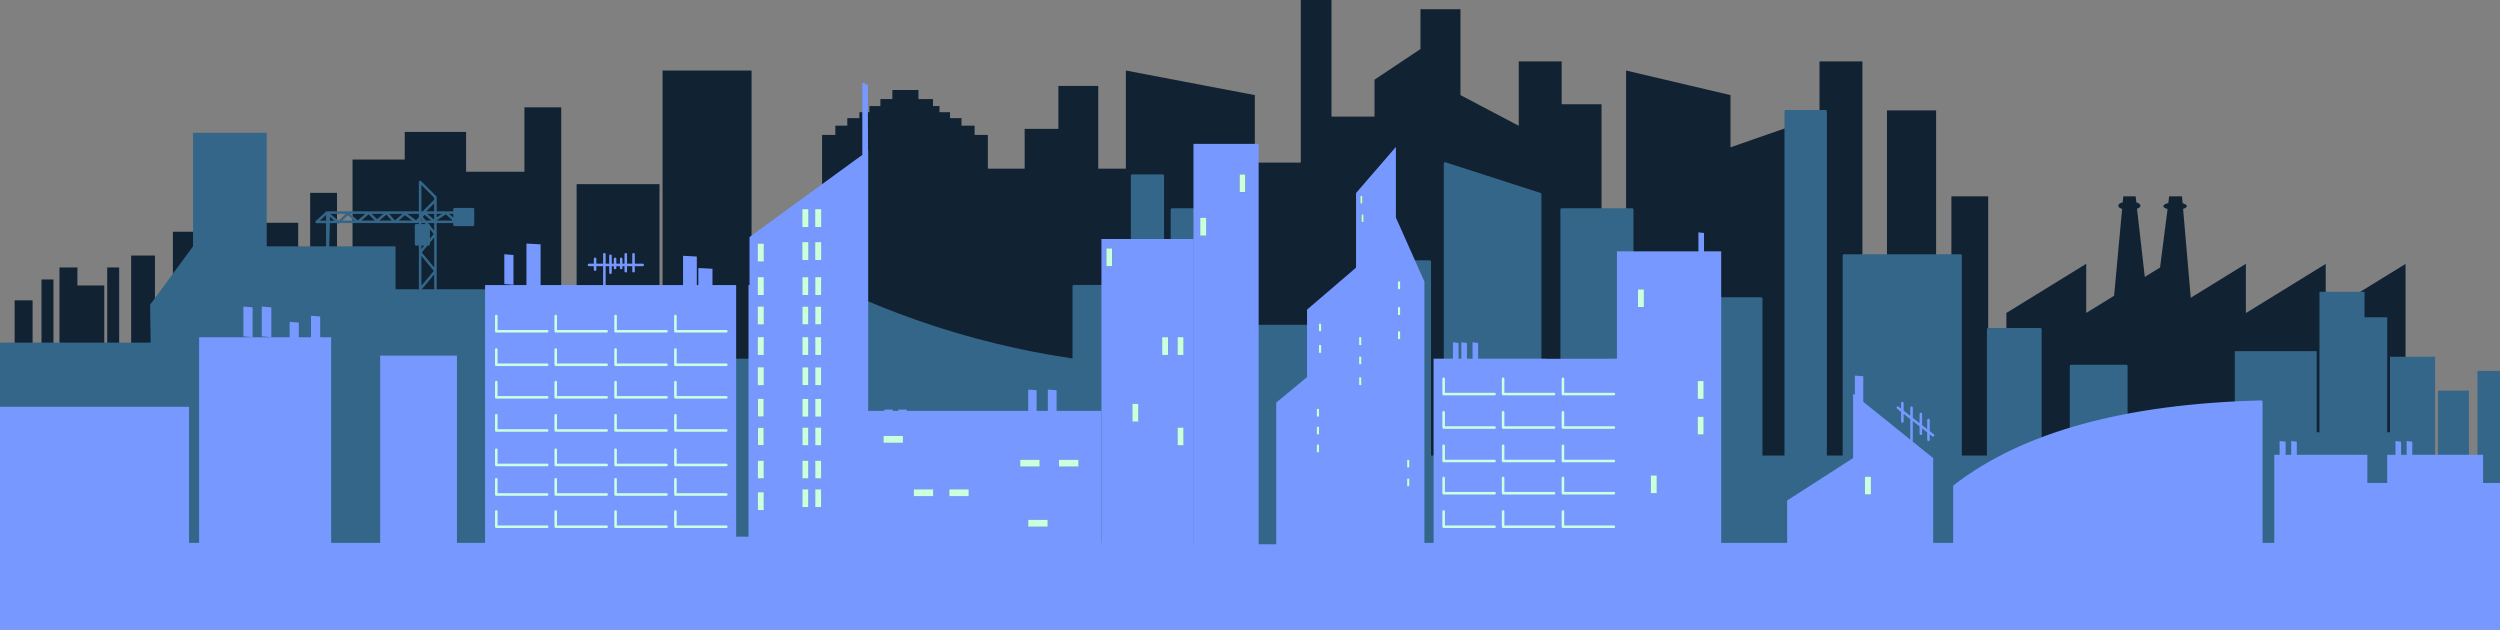 <?xml version="1.0" encoding="UTF-8" standalone="no"?>
<svg xmlns:xlink="http://www.w3.org/1999/xlink" height="247.3px" width="981.8px" xmlns="http://www.w3.org/2000/svg">
  <rect width="100%" height="100%" fill="#808080" stroke="none"/>
  <g transform="matrix(1.0, 0.0, 0.0, 1.0, 1.1, -9.8)">
    <path d="M837.9 89.3 L838.2 89.4 Q839.5 89.9 839.5 90.6 839.5 91.3 838.2 91.75 L838.15 91.8 841.2 118.55 847.2 114.85 850.15 91.9 849.85 91.8 Q848.5 91.35 848.5 90.75 848.5 90.15 849.85 89.7 L850.45 89.55 850.75 86.9 855.8 86.9 856.05 89.6 856.35 89.7 Q857.7 90.15 857.7 90.75 857.7 91.35 856.35 91.8 L856.25 91.85 859.25 126.75 880.9 113.4 880.9 132.75 912.25 113.45 912.25 132.75 943.6 113.45 943.6 207.45 942.4 207.45 942.4 218.3 48.2 218.3 48.2 218.0 0.0 218.0 0.0 166.45 4.65 166.45 4.65 127.75 11.7 127.75 11.7 166.45 15.2 166.45 15.2 119.55 19.9 119.55 19.9 166.45 22.25 166.45 22.25 114.85 29.3 114.85 29.3 121.9 39.85 121.9 39.85 166.45 41.0 166.45 41.0 114.85 45.7 114.85 45.7 166.45 50.4 166.45 50.4 110.15 59.75 110.15 59.75 166.45 66.8 166.45 66.8 100.8 79.7 100.8 79.7 166.45 83.2 166.45 83.2 109.0 98.45 109.0 98.45 166.45 99.6 166.45 99.6 97.3 116.0 97.3 116.0 166.45 120.7 166.45 120.7 85.55 131.25 85.55 131.25 166.45 137.35 166.45 137.35 72.45 157.85 72.45 157.85 61.6 181.95 61.6 181.95 77.25 204.85 77.25 204.85 51.95 219.3 51.95 219.3 166.45 225.35 166.45 225.35 82.1 257.9 82.1 257.9 166.45 259.1 166.45 259.1 37.5 294.05 37.5 294.05 166.45 321.75 166.45 321.75 62.8 326.95 62.8 326.95 59.15 331.65 59.15 331.65 56.2 336.4 56.2 336.4 53.85 340.35 53.85 340.35 51.45 344.65 51.45 344.65 48.7 349.35 48.7 349.35 45.15 359.6 45.15 359.6 48.7 365.3 48.7 365.3 51.45 367.85 51.45 367.85 53.85 372.0 53.85 372.0 56.2 376.5 56.2 376.5 59.15 381.65 59.15 381.65 62.8 386.85 62.8 386.85 76.05 401.3 76.05 401.3 60.4 414.55 60.4 414.55 43.55 430.2 43.55 430.2 76.05 441.05 76.05 441.05 37.5 491.7 47.15 491.7 73.65 509.75 73.65 509.75 9.8 521.8 9.8 521.8 55.6 538.7 55.6 538.7 41.1 556.75 29.05 556.75 13.4 572.45 13.4 572.45 47.15 595.35 59.2 595.35 33.9 612.2 33.9 612.2 50.75 627.85 50.75 627.85 166.45 637.5 166.45 637.5 37.5 678.5 47.15 678.5 67.65 706.2 58.0 706.2 166.45 713.45 166.45 713.45 33.9 730.3 33.9 730.3 166.45 739.95 166.45 739.95 53.15 759.25 53.15 759.25 166.45 765.25 166.45 765.25 86.9 779.7 86.9 779.7 166.45 786.85 166.45 786.85 132.7 818.2 113.4 818.2 132.7 829.15 125.95 832.3 91.85 832.05 91.75 Q830.8 91.3 830.8 90.6 830.8 89.9 832.05 89.4 L832.55 89.25 832.75 86.9 837.6 86.9 837.9 89.3" fill="#112233" fill-rule="evenodd" stroke="none"/>
    <path d="M937.5 180.05 L937.5 149.9 955.2 149.9 955.2 188.7 956.35 188.7 956.35 163.2 968.5 163.2 968.5 188.7 971.85 188.7 971.85 155.45 980.7 155.45 980.7 234.1 -1.1 234.1 -1.1 144.35 58.05 144.35 57.85 129.45 74.7 106.55 74.7 61.95 103.65 61.95 103.65 106.55 127.45 106.55 127.7 107.3 127.7 106.55 127.7 107.3 127.45 106.55 127.7 106.55 154.25 106.55 154.25 123.4 163.9 123.4 169.9 123.4 201.25 123.4 201.25 188.7 207.25 188.7 207.25 151.15 294.05 151.15 294.05 188.7 300.05 188.7 300.05 108.95 Q357.45 142.0 420.6 151.15 L419.9 188.7 420.6 188.7 420.6 151.15 420.6 122.2 441.05 122.2 441.05 188.7 443.5 188.7 443.5 78.8 455.55 78.8 455.55 188.7 459.15 188.7 459.15 92.1 483.25 92.1 483.25 188.7 490.5 188.7 490.5 137.85 533.85 137.85 533.85 188.7 542.3 188.7 542.3 112.55 560.4 112.55 560.4 188.7 566.4 188.7 566.4 74.0 603.75 86.05 603.75 188.7 612.2 188.7 612.2 92.1 639.9 92.1 639.9 188.7 648.35 188.7 648.35 127.05 690.55 127.05 690.55 188.7 700.2 188.7 700.2 53.5 715.85 53.5 715.85 188.7 723.05 188.7 723.05 110.15 768.85 110.15 768.85 188.7 779.7 188.7 779.7 139.1 800.2 139.1 800.2 188.7 812.25 188.7 812.25 153.55 833.95 153.55 833.95 188.7 843.6 188.7 843.6 180.05 876.55 180.05 876.55 147.7 908.7 147.7 908.7 180.05 909.8 180.05 909.8 124.4 927.5 124.4 927.5 134.4 936.4 134.4 936.4 180.05 937.5 180.05 M163.9 105.75 L162.3 105.75 162.3 98.3 163.9 98.3 167.1 98.3 167.25 98.3 167.25 98.55 167.25 104.9 167.25 105.75 166.55 105.75 163.9 105.75 M177.4 96.9 L177.4 96.4 177.4 93.3 177.4 91.95 184.65 91.95 184.65 98.1 177.4 98.1 177.4 96.9" fill="#336688" fill-rule="evenodd" stroke="none"/>
    <path d="M937.5 180.05 L936.4 180.05 M909.8 180.05 L908.7 180.05 M876.55 180.05 L843.6 180.05 843.6 188.7 M833.95 188.7 L833.95 153.55 812.25 153.55 812.25 188.7 M800.2 188.7 L800.2 139.1 779.7 139.1 779.7 188.7 M768.85 188.7 L768.85 110.15 723.05 110.15 723.05 188.7 M715.85 188.7 L715.85 53.5 700.2 53.5 700.2 188.7 M690.55 188.7 L690.55 127.05 648.35 127.05 648.35 188.7 M639.9 188.7 L639.9 92.1 612.2 92.1 612.2 188.7 M603.75 188.7 L603.75 86.05 566.4 74.0 566.4 188.7 M560.4 188.7 L560.4 112.55 542.3 112.55 542.3 188.7 M533.85 188.7 L533.85 137.85 490.5 137.85 490.5 188.7 M483.25 188.7 L483.25 92.1 459.15 92.1 459.15 188.7 M455.55 188.7 L455.55 78.8 443.5 78.8 443.5 188.7 M441.05 188.7 L441.05 122.2 420.6 122.2 420.6 151.15 420.6 188.7 M419.9 188.7 L420.6 151.15 Q357.45 142.0 300.05 108.95 L300.05 188.7 M294.05 188.7 L294.05 151.15 207.25 151.15 207.25 188.7 M127.7 106.55 L127.7 107.3 127.45 106.55 127.45 96.95 123.25 96.95 127.25 93.3 M169.9 87.25 L163.9 81.25 163.9 93.3 165.1 93.3 169.9 88.45 169.9 87.25 M165.1 93.3 L163.9 94.5 164.3 94.95 165.6 93.45 165.7 93.3 165.1 93.3 M163.9 94.5 L163.9 95.35 164.3 94.95 165.9 96.9 169.9 96.9 169.9 96.1 169.15 96.55 165.6 93.45 M163.9 93.3 L163.9 94.5 M163.9 98.3 L163.9 96.9 162.35 96.9 162.25 96.9 154.1 96.9 153.8 96.9 139.5 96.9 139.3 96.9 132.55 96.9 M163.9 105.75 L162.3 105.75 162.3 98.3 163.9 98.3 167.1 98.3 165.9 96.9 163.9 96.9 163.9 95.35 162.35 96.9 M169.9 96.1 L169.9 93.3 165.7 93.3 M167.1 98.3 L167.25 98.3 167.25 98.55 169.9 101.7 169.9 96.9 177.4 96.9 177.4 96.4 174.05 93.35 169.9 96.1 M169.9 93.3 L169.9 88.45 M177.4 93.3 L177.4 91.95 184.65 91.95 184.65 98.1 177.4 98.1 177.4 96.9 M177.4 96.4 L177.4 93.3 174.15 93.3 174.05 93.35 M174.15 93.3 L169.9 93.3 M166.55 105.75 L163.9 105.75 163.9 108.95 166.55 105.75 167.25 105.75 167.25 104.9 167.25 98.55 M163.9 108.95 L169.9 116.2 169.9 101.7 167.25 104.9 M169.9 123.4 L169.9 116.2 163.9 123.4 163.9 108.95 M127.95 96.95 L128.0 93.95 127.45 93.5 127.45 96.95 127.95 96.95 131.55 96.9 128.0 93.95 M131.55 96.9 L131.85 97.15 135.5 93.7 139.3 96.9 M150.7 93.4 L150.8 93.3 143.7 93.3 146.95 96.55 150.7 93.4 153.8 96.9 M154.1 96.9 L157.9 93.7 162.25 96.9 M139.5 96.9 L143.7 93.3 127.75 93.3 M127.7 106.55 L127.95 96.95 M163.9 93.3 L150.8 93.3" fill="none" stroke="#336688" stroke-linecap="round" stroke-linejoin="round" stroke-width="1.0"/>
    <path d="M886.95 223.0 L892.05 223.0 892.05 188.4 894.15 188.4 894.15 183.0 896.5 183.25 896.5 188.4 898.7 188.4 898.7 183.0 900.9 183.25 900.9 188.4 928.6 188.4 928.6 199.45 936.4 199.45 936.4 188.4 939.65 188.4 939.65 183.0 941.85 183.25 941.85 188.4 944.05 188.4 944.05 183.0 946.25 183.25 946.25 188.4 974.05 188.4 974.05 199.45 980.7 199.45 980.7 257.1 -1.1 257.1 -1.1 169.55 73.15 169.55 73.15 223.0 77.1 223.0 77.1 142.25 112.65 142.25 112.65 136.2 116.25 136.5 116.25 142.25 121.05 142.25 121.05 133.8 124.65 134.1 124.65 142.25 128.95 142.25 128.95 223.0 148.2 223.0 148.2 149.45 178.35 149.45 178.35 223.0 189.4 223.0 189.4 121.75 205.65 121.75 205.65 105.45 211.2 105.75 211.2 121.75 236.25 121.75 267.15 121.75 267.15 110.25 272.55 110.55 272.55 121.75 273.15 121.75 273.15 115.05 278.7 115.35 278.7 121.75 288.0 121.75 288.0 220.55 292.85 220.55 292.85 121.75 293.25 121.75 293.25 102.9 338.05 70.25 338.65 69.8 339.3 69.35 339.85 68.9 339.85 171.15 346.2 171.15 346.2 170.65 349.5 170.65 349.5 171.15 351.7 171.15 351.7 170.65 355.0 170.65 355.0 171.15 402.7 171.15 402.7 162.8 406.0 163.05 406.0 171.15 410.4 171.15 410.4 162.8 413.85 163.05 413.85 171.15 431.35 171.15 431.35 223.0 431.45 223.0 431.45 103.65 467.55 103.65 467.55 223.0 467.6 223.0 467.6 66.3 493.2 66.3 493.2 120.6 493.2 223.55 500.1 223.55 500.1 167.9 512.2 157.9 512.2 131.4 531.45 114.9 531.45 85.6 547.1 67.5 547.1 95.25 558.3 120.4 558.3 223.0 561.9 223.0 561.9 150.65 569.5 150.65 569.5 144.2 571.7 144.5 571.7 150.65 572.8 150.65 572.8 144.2 575.0 144.5 575.0 150.65 577.2 150.65 577.2 144.2 579.4 144.5 579.4 150.65 606.15 150.65 606.15 150.7 630.55 150.7 630.55 150.65 633.9 150.65 633.9 108.5 665.9 108.5 665.9 101.05 668.1 101.3 668.1 108.5 674.85 108.5 674.85 223.0 700.75 223.0 700.75 206.35 726.65 189.7 726.65 164.35 727.35 164.95 727.35 157.3 730.65 157.55 730.65 167.6 749.6 182.85 758.1 189.7 758.1 223.0 766.45 223.0 766.45 200.75 Q806.6 169.6 886.95 167.55 L886.95 223.0 M665.6 166.45 L667.95 166.45 667.95 159.45 665.6 159.45 665.6 166.45 M665.6 180.45 L667.95 180.45 667.95 173.45 665.6 173.45 665.6 180.45 M733.65 197.0 L731.3 197.0 731.3 204.0 733.65 204.0 733.65 197.0 M766.45 223.0 L766.45 225.4 886.95 225.4 766.45 225.4 766.45 223.0 M516.9 184.35 L516.0 184.35 516.0 187.45 516.9 187.45 516.9 184.35 M516.9 180.45 L516.9 177.35 516.0 177.35 516.0 180.45 516.9 180.45 M516.9 170.35 L516.0 170.35 516.0 173.45 516.9 173.45 516.9 170.35 M516.9 139.9 L517.8 139.9 517.8 136.8 516.9 136.8 516.9 139.9 M516.9 148.4 L517.8 148.4 517.8 145.3 516.9 145.3 516.9 148.4 M547.9 133.5 L548.8 133.5 548.8 130.4 547.9 130.4 547.9 133.5 M547.9 143.0 L548.8 143.0 548.8 139.9 547.9 139.9 547.9 143.0 M533.55 142.2 L532.65 142.2 532.65 145.3 533.55 145.3 533.55 142.2 M547.9 120.3 L547.9 123.4 548.8 123.4 548.8 120.3 547.9 120.3 M534.0 86.7 L533.1 86.7 533.1 89.8 534.0 89.8 534.0 86.7 M533.55 97.05 L534.45 97.05 534.45 93.95 533.55 93.95 533.55 97.05 M488.0 85.25 L488.0 78.25 485.65 78.25 485.65 85.25 488.0 85.25 M649.55 203.5 L649.55 196.5 647.2 196.5 647.2 203.5 649.55 203.5 M565.85 158.55 L565.85 164.55 585.85 164.55 565.85 164.55 565.85 158.55 M532.65 149.8 L532.65 152.9 533.55 152.9 533.55 149.8 532.65 149.8 M533.55 161.05 L533.55 157.95 532.65 157.95 532.65 161.05 533.55 161.05 M565.85 184.85 L565.85 190.85 585.85 190.85 565.85 190.85 565.85 184.85 M552.4 197.7 L551.5 197.7 551.5 200.8 552.4 200.8 552.4 197.7 M551.5 193.45 L552.4 193.45 552.4 190.35 551.5 190.35 551.5 193.45 M565.85 171.7 L565.85 177.7 585.85 177.7 565.85 177.7 565.85 171.7 M644.5 123.4 L642.15 123.4 642.15 130.4 644.5 130.4 644.5 123.4 M612.7 158.55 L612.7 164.55 632.7 164.55 612.7 164.55 612.7 158.55 M612.7 184.85 L612.7 190.85 632.7 190.85 612.7 190.85 612.7 184.85 M612.7 171.7 L612.7 177.7 632.7 177.7 612.7 177.7 612.7 171.7 M589.2 158.55 L589.2 164.55 609.2 164.55 589.2 164.55 589.2 158.55 M589.2 184.85 L589.2 190.85 609.2 190.85 589.2 190.85 589.2 184.85 M589.2 171.7 L589.2 177.7 609.2 177.7 589.2 177.7 589.2 171.7 M472.6 95.35 L470.25 95.35 470.25 102.35 472.6 102.35 472.6 95.35 M371.7 204.65 L379.35 204.65 379.35 201.95 371.7 201.95 371.7 204.65 M365.4 204.65 L365.4 201.95 357.75 201.95 357.75 204.65 365.4 204.65 M410.35 216.65 L410.35 213.95 402.7 213.95 402.7 216.65 410.35 216.65 M461.35 184.7 L463.7 184.7 463.7 177.7 461.35 177.7 461.35 184.7 M443.6 168.4 L443.6 175.4 445.95 175.4 445.95 168.4 443.6 168.4 M414.8 190.35 L414.8 193.05 422.45 193.05 422.45 190.35 414.8 190.35 M433.35 114.3 L435.7 114.3 435.7 107.3 433.35 107.3 433.35 114.3 M463.7 142.2 L461.35 142.2 461.35 149.2 463.7 149.2 463.7 142.2 M457.65 142.2 L455.3 142.2 455.3 149.2 457.65 149.2 457.65 142.2 M399.55 190.35 L399.55 193.05 407.2 193.05 407.2 190.35 399.55 190.35 M353.5 183.7 L353.5 181.0 345.85 181.0 345.85 183.7 353.5 183.7 M565.85 197.5 L565.85 203.5 585.85 203.5 565.85 203.5 565.85 197.5 M565.85 210.65 L565.85 216.65 585.85 216.65 565.85 216.65 565.85 210.65 M589.2 197.5 L589.2 203.5 609.2 203.5 589.2 203.5 589.2 197.5 M589.2 210.65 L589.2 216.65 609.2 216.65 589.2 216.65 589.2 210.65 M612.7 210.65 L612.7 216.65 632.7 216.65 612.7 216.65 612.7 210.65 M612.7 197.5 L612.7 203.5 632.7 203.5 612.7 203.5 612.7 197.5 M321.4 91.95 L319.05 91.95 319.05 98.95 321.4 98.95 321.4 91.95 M316.35 91.95 L314.0 91.95 314.0 98.95 316.35 98.95 316.35 91.95 M193.8 133.9 L193.8 139.9 213.8 139.9 193.8 139.9 193.8 133.9 M240.65 133.9 L240.65 139.9 260.65 139.9 240.65 139.9 240.65 133.9 M217.15 133.9 L217.15 139.9 237.15 139.9 217.15 139.9 217.15 133.9 M200.55 109.95 L200.55 121.65 196.95 121.35 196.95 109.65 200.55 109.95 M193.8 147.05 L193.8 153.05 213.8 153.05 193.8 153.05 193.8 147.05 M240.65 147.05 L240.65 153.05 260.65 153.05 240.65 153.05 240.65 147.05 M217.15 147.05 L217.15 153.05 237.15 153.05 217.15 153.05 217.15 147.05 M217.15 172.85 L217.15 178.85 237.15 178.85 217.15 178.85 217.15 172.85 M240.65 172.85 L240.65 178.85 260.65 178.85 240.65 178.85 240.65 172.85 M240.65 186.4 L240.65 192.4 260.65 192.4 240.65 192.4 240.65 186.4 M217.15 186.4 L217.15 192.4 237.15 192.4 217.15 192.4 217.15 186.4 M217.15 159.85 L217.15 165.85 237.15 165.85 217.15 165.85 217.15 159.85 M240.65 159.85 L240.65 165.85 260.65 165.85 240.65 165.85 240.65 159.85 M193.8 159.85 L193.8 165.85 213.8 165.85 193.8 165.85 193.8 159.85 M193.8 172.85 L193.8 178.85 213.8 178.85 193.8 178.85 193.8 172.85 M193.8 186.4 L193.8 192.4 213.8 192.4 193.8 192.4 193.8 186.4 M298.85 118.65 L296.5 118.65 296.5 125.65 298.85 125.65 298.85 118.65 M321.4 118.65 L319.05 118.65 319.05 125.65 321.4 125.65 321.4 118.65 M316.35 118.65 L314.0 118.65 314.0 125.65 316.35 125.65 316.35 118.65 M321.4 104.9 L319.05 104.9 319.05 111.9 321.4 111.9 321.4 104.9 M316.35 104.9 L314.0 104.9 314.0 111.9 316.35 111.9 316.35 104.9 M316.35 142.2 L314.0 142.2 314.0 149.2 316.35 149.2 316.35 142.2 M321.4 142.2 L319.05 142.2 319.05 149.2 321.4 149.2 321.4 142.2 M321.4 130.2 L319.05 130.2 319.05 137.2 321.4 137.2 321.4 130.2 M316.35 130.2 L314.0 130.2 314.0 137.2 316.35 137.2 316.35 130.2 M298.85 130.2 L296.5 130.2 296.5 137.2 298.85 137.2 298.85 130.2 M298.85 142.2 L296.5 142.2 296.5 149.2 298.85 149.2 298.85 142.2 M298.85 105.5 L296.5 105.5 296.5 112.5 298.85 112.5 298.85 105.5 M264.15 172.85 L264.15 178.85 284.15 178.85 264.15 178.85 264.15 172.85 M264.15 159.85 L264.15 165.85 284.15 165.85 264.15 165.85 264.15 159.85 M264.15 186.4 L264.15 192.4 284.15 192.4 264.15 192.4 264.15 186.4 M264.15 133.9 L264.15 139.9 284.15 139.9 264.15 139.9 264.15 133.9 M321.4 190.7 L319.05 190.7 319.05 197.7 321.4 197.7 321.4 190.7 M316.35 190.7 L314.0 190.7 314.0 197.7 316.35 197.7 316.35 190.7 M316.35 177.7 L314.0 177.7 314.0 184.7 316.35 184.7 316.35 177.7 M321.4 177.7 L319.05 177.7 319.05 184.7 321.4 184.7 321.4 177.7 M296.5 197.7 L298.85 197.7 298.85 190.7 296.5 190.7 296.5 197.7 M296.5 177.7 L296.5 184.7 298.85 184.7 298.85 177.7 296.5 177.7 M298.85 154.05 L296.5 154.05 296.5 161.05 298.85 161.05 298.85 154.05 M298.85 166.45 L296.5 166.45 296.5 173.45 298.85 173.45 298.85 166.45 M316.35 166.45 L314.0 166.45 314.0 173.45 316.35 173.45 316.35 166.45 M321.4 166.45 L319.05 166.45 319.05 173.45 321.4 173.45 321.4 166.45 M316.35 154.05 L314.0 154.05 314.0 161.05 316.35 161.05 316.35 154.05 M321.4 154.05 L319.05 154.05 319.05 161.05 321.4 161.05 321.4 154.05 M264.15 147.05 L264.15 153.05 284.15 153.05 264.15 153.05 264.15 147.05 M94.5 141.9 L94.5 130.2 98.1 130.5 98.1 142.2 94.5 141.9 M105.45 130.5 L105.45 142.2 101.7 141.9 101.7 130.2 105.45 130.5 M296.5 203.1 L296.5 210.1 298.85 210.1 298.85 203.1 296.5 203.1 M316.35 208.95 L316.35 201.95 314.0 201.95 314.0 208.95 316.35 208.95 M321.4 208.95 L321.4 201.95 319.05 201.95 319.05 208.95 321.4 208.95 M193.8 210.65 L193.8 216.65 213.8 216.65 193.8 216.65 193.8 210.65 M193.8 198.0 L193.8 204.0 213.8 204.0 193.8 204.0 193.8 198.0 M240.65 198.0 L240.65 204.0 260.65 204.0 240.65 204.0 240.65 198.0 M240.65 210.65 L240.65 216.65 260.65 216.65 240.65 216.65 240.65 210.65 M217.15 210.65 L217.15 216.65 237.15 216.65 217.15 216.65 217.15 210.65 M217.15 198.0 L217.15 204.0 237.15 204.0 217.15 204.0 217.15 198.0 M264.15 210.65 L264.15 216.65 284.15 216.65 264.15 216.65 264.15 210.65 M264.15 198.0 L264.15 204.0 284.15 204.0 264.15 204.0 264.15 198.0" fill="#7799ff" fill-rule="evenodd" stroke="none"/>
    <path d="M665.6 180.45 L665.6 173.45 667.95 173.45 667.95 180.45 665.6 180.45 M665.6 166.45 L665.6 159.45 667.95 159.45 667.95 166.45 665.6 166.45 M733.65 197.0 L733.65 204.0 731.3 204.0 731.3 197.0 733.65 197.0 M649.55 203.5 L647.2 203.5 647.2 196.5 649.55 196.5 649.55 203.5 M488.0 85.25 L485.65 85.25 485.65 78.25 488.0 78.25 488.0 85.25 M533.55 97.05 L533.55 93.95 534.45 93.95 534.45 97.05 533.55 97.05 M534.0 86.7 L534.0 89.8 533.1 89.8 533.1 86.7 534.0 86.7 M547.9 120.3 L548.8 120.3 548.8 123.4 547.9 123.4 547.9 120.3 M533.55 142.2 L533.55 145.3 532.65 145.3 532.65 142.2 533.55 142.2 M547.9 143.0 L547.9 139.9 548.8 139.9 548.8 143.0 547.9 143.0 M547.9 133.5 L547.9 130.4 548.8 130.4 548.8 133.5 547.9 133.5 M516.9 148.4 L516.9 145.3 517.8 145.3 517.8 148.4 516.9 148.4 M516.9 139.9 L516.9 136.8 517.8 136.8 517.8 139.9 516.9 139.9 M516.9 170.35 L516.9 173.45 516.0 173.45 516.0 170.35 516.9 170.35 M516.9 180.45 L516.0 180.45 516.0 177.35 516.9 177.35 516.9 180.45 M516.9 184.35 L516.9 187.45 516.0 187.45 516.0 184.35 516.9 184.35 M533.55 161.05 L532.65 161.05 532.65 157.95 533.55 157.95 533.55 161.05 M532.65 149.8 L533.55 149.8 533.55 152.9 532.65 152.9 532.65 149.8 M551.5 193.45 L551.5 190.35 552.4 190.35 552.4 193.45 551.5 193.45 M552.4 197.7 L552.4 200.8 551.5 200.8 551.5 197.7 552.4 197.7 M644.5 123.4 L644.5 130.4 642.15 130.4 642.15 123.4 644.5 123.4 M472.6 95.35 L472.6 102.35 470.25 102.35 470.25 95.35 472.6 95.35 M353.5 183.7 L345.85 183.7 345.85 181.0 353.5 181.0 353.5 183.7 M399.55 190.35 L407.2 190.35 407.2 193.05 399.55 193.05 399.55 190.35 M457.65 142.2 L457.65 149.2 455.3 149.2 455.3 142.2 457.65 142.2 M463.7 142.2 L463.7 149.2 461.35 149.2 461.35 142.2 463.7 142.2 M433.35 114.3 L433.35 107.3 435.7 107.3 435.7 114.3 433.35 114.3 M414.8 190.35 L422.45 190.35 422.45 193.05 414.8 193.05 414.8 190.35 M443.6 168.4 L445.95 168.4 445.95 175.4 443.6 175.4 443.6 168.4 M461.35 184.7 L461.35 177.7 463.7 177.7 463.7 184.7 461.35 184.7 M410.35 216.65 L402.7 216.65 402.7 213.95 410.35 213.95 410.35 216.65 M365.4 204.65 L357.75 204.65 357.75 201.95 365.4 201.95 365.4 204.65 M371.7 204.65 L371.7 201.95 379.35 201.95 379.35 204.65 371.7 204.65 M316.35 91.95 L316.35 98.95 314.0 98.95 314.0 91.95 316.35 91.95 M321.4 91.95 L321.4 98.95 319.05 98.95 319.05 91.95 321.4 91.95 M316.35 104.9 L316.35 111.9 314.0 111.9 314.0 104.9 316.35 104.9 M321.4 104.9 L321.4 111.9 319.05 111.9 319.05 104.9 321.4 104.9 M316.35 118.65 L316.35 125.65 314.0 125.65 314.0 118.65 316.35 118.65 M321.4 118.65 L321.4 125.65 319.05 125.65 319.05 118.65 321.4 118.65 M298.85 118.65 L298.85 125.65 296.5 125.65 296.5 118.65 298.85 118.65 M298.85 105.5 L298.85 112.5 296.5 112.5 296.5 105.5 298.85 105.5 M298.85 142.2 L298.85 149.2 296.5 149.2 296.5 142.2 298.85 142.2 M298.85 130.2 L298.85 137.2 296.5 137.2 296.5 130.2 298.85 130.2 M316.35 130.2 L316.35 137.2 314.0 137.2 314.0 130.2 316.35 130.2 M321.4 130.2 L321.4 137.2 319.05 137.2 319.05 130.2 321.4 130.2 M321.4 142.2 L321.4 149.2 319.05 149.2 319.05 142.2 321.4 142.2 M316.35 142.2 L316.35 149.2 314.0 149.2 314.0 142.2 316.35 142.2 M321.4 154.05 L321.4 161.05 319.05 161.05 319.05 154.05 321.4 154.05 M316.35 154.05 L316.35 161.05 314.0 161.05 314.0 154.05 316.35 154.05 M321.4 166.45 L321.4 173.45 319.05 173.45 319.05 166.45 321.4 166.45 M316.35 166.45 L316.35 173.45 314.0 173.45 314.0 166.45 316.35 166.45 M298.85 166.45 L298.85 173.45 296.5 173.45 296.5 166.45 298.85 166.45 M298.85 154.05 L298.85 161.05 296.5 161.05 296.5 154.05 298.85 154.05 M296.5 177.7 L298.85 177.7 298.85 184.7 296.5 184.7 296.5 177.7 M296.5 197.7 L296.5 190.7 298.85 190.7 298.85 197.7 296.5 197.7 M321.4 177.7 L321.4 184.7 319.05 184.7 319.05 177.7 321.4 177.7 M316.35 177.7 L316.35 184.7 314.0 184.7 314.0 177.7 316.35 177.7 M316.35 190.7 L316.35 197.7 314.0 197.7 314.0 190.7 316.35 190.7 M321.4 190.7 L321.4 197.7 319.05 197.7 319.05 190.7 321.4 190.7 M321.4 208.95 L319.05 208.95 319.05 201.95 321.4 201.95 321.4 208.95 M316.35 208.95 L314.0 208.95 314.0 201.95 316.35 201.95 316.35 208.95 M296.5 203.1 L298.85 203.1 298.85 210.1 296.5 210.1 296.5 203.1" fill="#ccffdd" fill-rule="evenodd" stroke="none"/>
    <path d="M236.25 121.75 L236.25 113.85 232.6 113.85 232.6 115.7 M749.6 182.85 L749.6 174.15 746.0 171.3 746.0 175.35 M744.2 169.9 L746.0 171.3 746.0 168.1 M766.45 223.0 L766.45 200.75 Q806.6 169.6 886.95 167.55 L886.95 223.0 M756.25 182.55 L756.25 179.35 753.25 177.0 753.25 180.15 M749.6 169.9 L749.6 174.15 753.25 177.0 753.25 172.35 M756.25 174.75 L756.25 179.35 758.05 180.75 M886.95 225.4 L766.45 225.4 766.45 223.0 M339.3 69.35 L339.25 57.25 339.25 52.4 339.25 43.35 338.65 44.9 338.05 46.4 338.05 70.25 M338.65 69.8 L338.65 46.4 M338.05 46.4 L338.05 42.75 M338.65 43.35 L338.65 44.9 M230.2 113.85 L232.6 113.85 232.6 111.45 M240.45 111.45 L240.45 113.85 242.85 113.85 242.85 111.45 M238.65 110.25 L238.65 113.85 240.45 113.85 240.45 115.05 M238.65 116.9 L238.65 113.85 236.25 113.85 236.25 109.65 M242.85 115.05 L242.85 113.85 244.65 113.85 244.65 109.65 M251.3 113.85 L247.7 113.85 247.7 116.3 M244.65 113.85 L247.7 113.85 247.7 109.65 M244.65 116.3 L244.65 113.85" fill="none" stroke="#7799ff" stroke-linecap="round" stroke-linejoin="round" stroke-width="1.0"/>
    <path d="M585.85 164.55 L565.85 164.55 565.85 158.55 M585.85 190.85 L565.85 190.85 565.85 184.85 M585.85 177.7 L565.85 177.7 565.85 171.7 M609.2 177.7 L589.2 177.7 589.2 171.7 M609.2 190.85 L589.2 190.85 589.2 184.85 M609.2 164.55 L589.2 164.55 589.2 158.55 M632.7 177.7 L612.7 177.7 612.7 171.7 M632.7 190.85 L612.7 190.85 612.7 184.85 M632.7 164.55 L612.7 164.55 612.7 158.55 M632.7 203.5 L612.7 203.5 612.7 197.5 M632.7 216.65 L612.7 216.65 612.7 210.65 M609.2 216.65 L589.2 216.65 589.2 210.65 M609.2 203.5 L589.2 203.5 589.2 197.5 M585.85 216.65 L565.85 216.65 565.85 210.65 M585.85 203.5 L565.85 203.5 565.85 197.5 M237.15 139.9 L217.15 139.9 217.15 133.9 M260.65 139.9 L240.65 139.9 240.65 133.9 M213.8 139.9 L193.8 139.9 193.8 133.9 M213.8 192.4 L193.8 192.4 193.8 186.4 M213.8 178.85 L193.8 178.85 193.8 172.85 M213.8 165.85 L193.8 165.85 193.8 159.85 M260.65 165.85 L240.65 165.85 240.65 159.85 M237.15 165.85 L217.15 165.85 217.15 159.85 M237.15 192.4 L217.15 192.4 217.15 186.4 M260.65 192.4 L240.65 192.4 240.65 186.4 M260.65 178.85 L240.65 178.85 240.65 172.85 M237.15 178.85 L217.15 178.85 217.15 172.85 M237.15 153.05 L217.15 153.05 217.15 147.05 M260.65 153.05 L240.65 153.05 240.65 147.05 M213.8 153.05 L193.8 153.05 193.8 147.05 M284.15 139.9 L264.15 139.9 264.15 133.9 M284.15 192.4 L264.15 192.4 264.15 186.4 M284.15 165.85 L264.15 165.85 264.15 159.85 M284.15 178.85 L264.15 178.85 264.15 172.85 M284.15 153.05 L264.15 153.05 264.15 147.05 M284.15 204.0 L264.15 204.0 264.15 198.0 M284.15 216.65 L264.15 216.65 264.15 210.65 M237.15 204.0 L217.15 204.0 217.15 198.0 M237.15 216.65 L217.15 216.65 217.15 210.65 M260.65 216.65 L240.65 216.65 240.65 210.65 M260.65 204.0 L240.65 204.0 240.65 198.0 M213.8 204.0 L193.8 204.0 193.8 198.0 M213.8 216.65 L193.8 216.65 193.8 210.65" fill="none" stroke="#ccffdd" stroke-linecap="round" stroke-linejoin="round" stroke-width="1.0"/>
  </g>
</svg>
